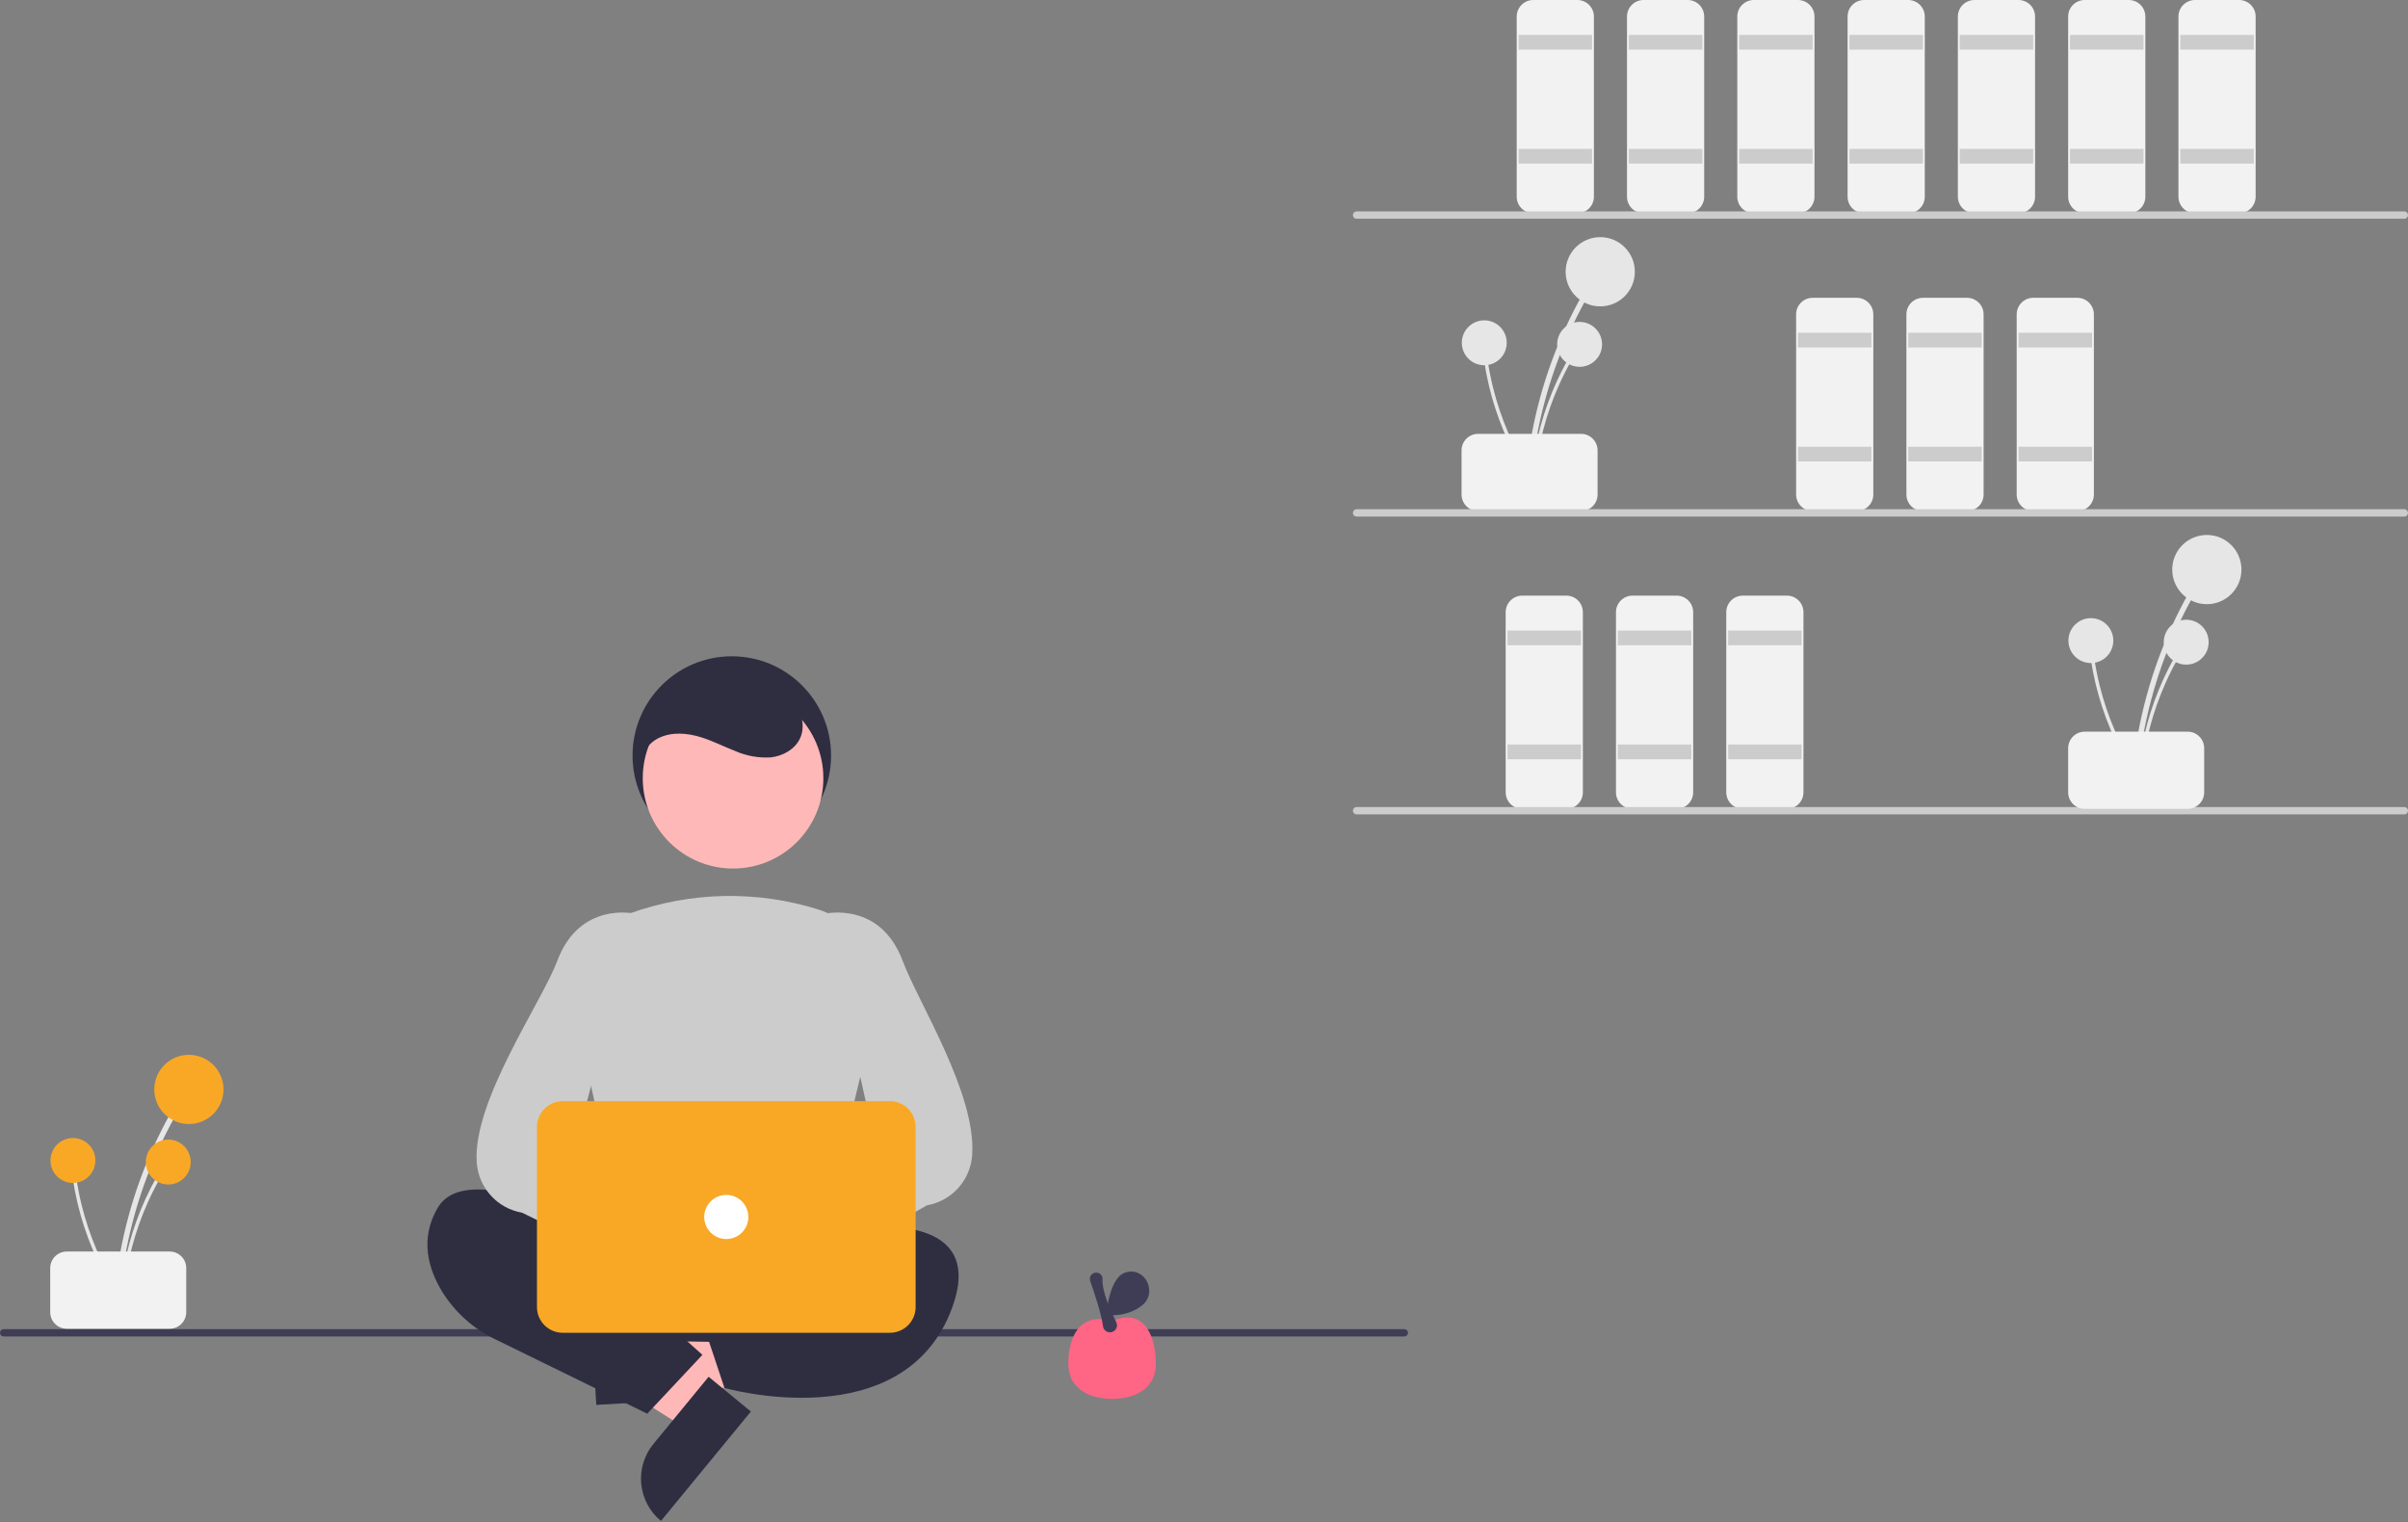 <svg width="655" height="414" viewBox="0 0 655 414" fill="none" xmlns="http://www.w3.org/2000/svg">
<rect x="0" y="0" width="655" height="414" fill="#808080" stroke="none"/>
<g clip-path="url(#clip0_136_295)">
<path d="M416.563 129.423C417.798 116.117 421.211 103.105 426.663 90.906C428.183 87.51 429.856 84.19 431.682 80.945C431.773 80.775 431.795 80.576 431.743 80.391C431.691 80.205 431.569 80.047 431.402 79.95C431.236 79.852 431.038 79.823 430.851 79.869C430.663 79.915 430.501 80.031 430.398 80.195C423.759 92.016 419.108 104.847 416.63 118.177C415.941 121.899 415.423 125.648 415.077 129.423C414.988 130.375 416.475 130.369 416.563 129.423Z" fill="#E6E6E6"/>
<path d="M435.282 83.329C440.481 83.329 444.696 79.114 444.696 73.914C444.696 68.715 440.481 64.5 435.282 64.5C430.082 64.5 425.867 68.715 425.867 73.914C425.867 79.114 430.082 83.329 435.282 83.329Z" fill="#E6E6E6"/>
<path d="M417.526 129.673C418.327 121.041 420.541 112.599 424.079 104.685C425.065 102.482 426.15 100.328 427.334 98.223C427.394 98.113 427.408 97.984 427.374 97.864C427.34 97.743 427.261 97.64 427.153 97.577C427.045 97.514 426.917 97.495 426.795 97.525C426.674 97.555 426.568 97.63 426.501 97.736C422.194 105.405 419.177 113.73 417.57 122.377C417.123 124.792 416.787 127.224 416.562 129.673C416.504 130.291 417.469 130.287 417.526 129.673Z" fill="#E6E6E6"/>
<path d="M429.67 99.769C433.043 99.769 435.777 97.035 435.777 93.662C435.777 90.289 433.043 87.554 429.67 87.554C426.297 87.554 423.562 90.289 423.562 93.662C423.562 97.035 426.297 99.769 429.67 99.769Z" fill="#E6E6E6"/>
<path d="M416.309 129.096C411.632 121.797 408.185 113.78 406.106 105.364C405.529 103.02 405.06 100.655 404.699 98.266C404.678 98.143 404.61 98.032 404.509 97.958C404.408 97.884 404.283 97.852 404.159 97.868C404.035 97.885 403.922 97.949 403.844 98.047C403.767 98.145 403.73 98.27 403.743 98.394C405.063 107.09 407.804 115.51 411.856 123.317C412.989 125.496 414.22 127.62 415.548 129.689C415.883 130.212 416.642 129.615 416.309 129.096Z" fill="#E6E6E6"/>
<path d="M403.735 99.341C407.108 99.341 409.843 96.606 409.843 93.233C409.843 89.86 407.108 87.126 403.735 87.126C400.362 87.126 397.628 89.86 397.628 93.233C397.628 96.606 400.362 99.341 403.735 99.341Z" fill="#E6E6E6"/>
<path d="M397.559 134.5V122.5C397.56 121.307 398.035 120.163 398.879 119.319C399.722 118.476 400.866 118.001 402.059 118H430.059C431.252 118.001 432.396 118.476 433.24 119.319C434.083 120.163 434.558 121.307 434.559 122.5V134.5C434.558 135.693 434.083 136.837 433.24 137.68C432.396 138.524 431.252 138.999 430.059 139H402.059C400.866 138.999 399.722 138.524 398.879 137.68C398.035 136.837 397.56 135.693 397.559 134.5Z" fill="#F2F2F2"/>
<path d="M429.059 58H417.059C415.866 57.999 414.722 57.524 413.879 56.681C413.035 55.837 412.56 54.693 412.559 53.5V4.5C412.56 3.307 413.035 2.163 413.879 1.32C414.722 0.476 415.866 0.001 417.059 0H429.059C430.252 0.001 431.396 0.476 432.24 1.32C433.083 2.163 433.558 3.307 433.559 4.5V53.5C433.558 54.693 433.083 55.837 432.24 56.681C431.396 57.524 430.252 57.999 429.059 58Z" fill="#F2F2F2"/>
<path d="M433.059 9.5H413.059V13.5H433.059V9.5Z" fill="#CCCCCC"/>
<path d="M433.059 40.5H413.059V44.5H433.059V40.5Z" fill="#CCCCCC"/>
<path d="M459.059 58H447.059C445.866 57.999 444.722 57.524 443.879 56.681C443.035 55.837 442.56 54.693 442.559 53.5V4.5C442.56 3.307 443.035 2.163 443.879 1.32C444.722 0.476 445.866 0.001 447.059 0H459.059C460.252 0.001 461.396 0.476 462.24 1.32C463.083 2.163 463.558 3.307 463.559 4.5V53.5C463.558 54.693 463.083 55.837 462.24 56.681C461.396 57.524 460.252 57.999 459.059 58Z" fill="#F2F2F2"/>
<path d="M463.059 9.5H443.059V13.5H463.059V9.5Z" fill="#CCCCCC"/>
<path d="M463.059 40.5H443.059V44.5H463.059V40.5Z" fill="#CCCCCC"/>
<path d="M489.059 58H477.059C475.866 57.999 474.722 57.524 473.879 56.681C473.035 55.837 472.56 54.693 472.559 53.5V4.5C472.56 3.307 473.035 2.163 473.879 1.32C474.722 0.476 475.866 0.001 477.059 0H489.059C490.252 0.001 491.396 0.476 492.24 1.32C493.083 2.163 493.558 3.307 493.559 4.5V53.5C493.558 54.693 493.083 55.837 492.24 56.681C491.396 57.524 490.252 57.999 489.059 58Z" fill="#F2F2F2"/>
<path d="M493.059 9.5H473.059V13.5H493.059V9.5Z" fill="#CCCCCC"/>
<path d="M493.059 40.5H473.059V44.5H493.059V40.5Z" fill="#CCCCCC"/>
<path d="M505.059 139H493.059C491.866 138.999 490.722 138.524 489.879 137.68C489.035 136.837 488.56 135.693 488.559 134.5V85.5C488.56 84.307 489.035 83.163 489.879 82.32C490.722 81.476 491.866 81.001 493.059 81H505.059C506.252 81.001 507.396 81.476 508.24 82.32C509.083 83.163 509.558 84.307 509.559 85.5V134.5C509.558 135.693 509.083 136.837 508.24 137.68C507.396 138.524 506.252 138.999 505.059 139Z" fill="#F2F2F2"/>
<path d="M509.059 90.5H489.059V94.5H509.059V90.5Z" fill="#CCCCCC"/>
<path d="M509.059 121.5H489.059V125.5H509.059V121.5Z" fill="#CCCCCC"/>
<path d="M535.059 139H523.059C521.866 138.999 520.722 138.524 519.879 137.68C519.035 136.837 518.56 135.693 518.559 134.5V85.5C518.56 84.307 519.035 83.163 519.879 82.32C520.722 81.476 521.866 81.001 523.059 81H535.059C536.252 81.001 537.396 81.476 538.24 82.32C539.083 83.163 539.558 84.307 539.559 85.5V134.5C539.558 135.693 539.083 136.837 538.24 137.68C537.396 138.524 536.252 138.999 535.059 139Z" fill="#F2F2F2"/>
<path d="M539.059 90.5H519.059V94.5H539.059V90.5Z" fill="#CCCCCC"/>
<path d="M539.059 121.5H519.059V125.5H539.059V121.5Z" fill="#CCCCCC"/>
<path d="M565.059 139H553.059C551.866 138.999 550.722 138.524 549.879 137.68C549.035 136.837 548.56 135.693 548.559 134.5V85.5C548.56 84.307 549.035 83.163 549.879 82.32C550.722 81.476 551.866 81.001 553.059 81H565.059C566.252 81.001 567.396 81.476 568.24 82.32C569.083 83.163 569.558 84.307 569.559 85.5V134.5C569.558 135.693 569.083 136.837 568.24 137.68C567.396 138.524 566.252 138.999 565.059 139Z" fill="#F2F2F2"/>
<path d="M569.059 90.5H549.059V94.5H569.059V90.5Z" fill="#CCCCCC"/>
<path d="M569.059 121.5H549.059V125.5H569.059V121.5Z" fill="#CCCCCC"/>
<path d="M426.059 220H414.059C412.866 219.999 411.722 219.524 410.879 218.68C410.035 217.837 409.56 216.693 409.559 215.5V166.5C409.56 165.307 410.035 164.163 410.879 163.32C411.722 162.476 412.866 162.001 414.059 162H426.059C427.252 162.001 428.396 162.476 429.24 163.32C430.083 164.163 430.558 165.307 430.559 166.5V215.5C430.558 216.693 430.083 217.837 429.24 218.68C428.396 219.524 427.252 219.999 426.059 220Z" fill="#F2F2F2"/>
<path d="M430.059 171.5H410.059V175.5H430.059V171.5Z" fill="#CCCCCC"/>
<path d="M430.059 202.5H410.059V206.5H430.059V202.5Z" fill="#CCCCCC"/>
<path d="M456.059 220H444.059C442.866 219.999 441.722 219.524 440.879 218.68C440.035 217.837 439.56 216.693 439.559 215.5V166.5C439.56 165.307 440.035 164.163 440.879 163.32C441.722 162.476 442.866 162.001 444.059 162H456.059C457.252 162.001 458.396 162.476 459.24 163.32C460.083 164.163 460.558 165.307 460.559 166.5V215.5C460.558 216.693 460.083 217.837 459.24 218.68C458.396 219.524 457.252 219.999 456.059 220Z" fill="#F2F2F2"/>
<path d="M460.059 171.5H440.059V175.5H460.059V171.5Z" fill="#CCCCCC"/>
<path d="M460.059 202.5H440.059V206.5H460.059V202.5Z" fill="#CCCCCC"/>
<path d="M486.059 220H474.059C472.866 219.999 471.722 219.524 470.879 218.68C470.035 217.837 469.56 216.693 469.559 215.5V166.5C469.56 165.307 470.035 164.163 470.879 163.32C471.722 162.476 472.866 162.001 474.059 162H486.059C487.252 162.001 488.396 162.476 489.24 163.32C490.083 164.163 490.558 165.307 490.559 166.5V215.5C490.558 216.693 490.083 217.837 489.24 218.68C488.396 219.524 487.252 219.999 486.059 220Z" fill="#F2F2F2"/>
<path d="M490.059 171.5H470.059V175.5H490.059V171.5Z" fill="#CCCCCC"/>
<path d="M490.059 202.5H470.059V206.5H490.059V202.5Z" fill="#CCCCCC"/>
<path d="M519.059 58H507.059C505.866 57.999 504.722 57.524 503.879 56.681C503.035 55.837 502.56 54.693 502.559 53.5V4.5C502.56 3.307 503.035 2.163 503.879 1.32C504.722 0.476 505.866 0.001 507.059 0H519.059C520.252 0.001 521.396 0.476 522.24 1.32C523.083 2.163 523.558 3.307 523.559 4.5V53.5C523.558 54.693 523.083 55.837 522.24 56.681C521.396 57.524 520.252 57.999 519.059 58Z" fill="#F2F2F2"/>
<path d="M523.059 9.5H503.059V13.5H523.059V9.5Z" fill="#CCCCCC"/>
<path d="M523.059 40.5H503.059V44.5H523.059V40.5Z" fill="#CCCCCC"/>
<path d="M549.059 58H537.059C535.866 57.999 534.722 57.524 533.879 56.681C533.035 55.837 532.56 54.693 532.559 53.5V4.5C532.56 3.307 533.035 2.163 533.879 1.32C534.722 0.476 535.866 0.001 537.059 0H549.059C550.252 0.001 551.396 0.476 552.24 1.32C553.083 2.163 553.558 3.307 553.559 4.5V53.5C553.558 54.693 553.083 55.837 552.24 56.681C551.396 57.524 550.252 57.999 549.059 58Z" fill="#F2F2F2"/>
<path d="M553.059 9.5H533.059V13.5H553.059V9.5Z" fill="#CCCCCC"/>
<path d="M553.059 40.5H533.059V44.5H553.059V40.5Z" fill="#CCCCCC"/>
<path d="M579.059 58H567.059C565.866 57.999 564.722 57.524 563.879 56.681C563.035 55.837 562.56 54.693 562.559 53.5V4.5C562.56 3.307 563.035 2.163 563.879 1.32C564.722 0.476 565.866 0.001 567.059 0H579.059C580.252 0.001 581.396 0.476 582.24 1.32C583.083 2.163 583.558 3.307 583.559 4.5V53.5C583.558 54.693 583.083 55.837 582.24 56.681C581.396 57.524 580.252 57.999 579.059 58Z" fill="#F2F2F2"/>
<path d="M583.059 9.5H563.059V13.5H583.059V9.5Z" fill="#CCCCCC"/>
<path d="M583.059 40.5H563.059V44.5H583.059V40.5Z" fill="#CCCCCC"/>
<path d="M609.059 58H597.059C595.866 57.999 594.722 57.524 593.879 56.681C593.035 55.837 592.56 54.693 592.559 53.5V4.5C592.56 3.307 593.035 2.163 593.879 1.32C594.722 0.476 595.866 0.001 597.059 0H609.059C610.252 0.001 611.396 0.476 612.24 1.32C613.083 2.163 613.558 3.307 613.559 4.5V53.5C613.558 54.693 613.083 55.837 612.24 56.681C611.396 57.524 610.252 57.999 609.059 58Z" fill="#F2F2F2"/>
<path d="M613.059 9.5H593.059V13.5H613.059V9.5Z" fill="#CCCCCC"/>
<path d="M613.059 40.5H593.059V44.5H613.059V40.5Z" fill="#CCCCCC"/>
<path d="M654 59.5H369C368.735 59.5 368.48 59.395 368.293 59.207C368.105 59.02 368 58.765 368 58.5C368 58.235 368.105 57.98 368.293 57.793C368.48 57.605 368.735 57.5 369 57.5H654C654.265 57.5 654.52 57.605 654.707 57.793C654.895 57.98 655 58.235 655 58.5C655 58.765 654.895 59.02 654.707 59.207C654.52 59.395 654.265 59.5 654 59.5Z" fill="#CCCCCC"/>
<path d="M654 140.5H369C368.735 140.5 368.48 140.395 368.293 140.207C368.105 140.02 368 139.765 368 139.5C368 139.235 368.105 138.98 368.293 138.793C368.48 138.605 368.735 138.5 369 138.5H654C654.265 138.5 654.52 138.605 654.707 138.793C654.895 138.98 655 139.235 655 139.5C655 139.765 654.895 140.02 654.707 140.207C654.52 140.395 654.265 140.5 654 140.5Z" fill="#CCCCCC"/>
<path d="M654 221.5H369C368.735 221.5 368.48 221.395 368.293 221.207C368.105 221.02 368 220.765 368 220.5C368 220.235 368.105 219.98 368.293 219.793C368.48 219.605 368.735 219.5 369 219.5H654C654.265 219.5 654.52 219.605 654.707 219.793C654.895 219.98 655 220.235 655 220.5C655 220.765 654.895 221.02 654.707 221.207C654.52 221.395 654.265 221.5 654 221.5Z" fill="#CCCCCC"/>
<path d="M581.563 210.423C582.798 197.117 586.211 184.105 591.663 171.906C593.183 168.511 594.856 165.19 596.682 161.945C596.773 161.775 596.795 161.576 596.743 161.391C596.691 161.205 596.569 161.047 596.402 160.949C596.236 160.852 596.038 160.823 595.851 160.869C595.663 160.915 595.501 161.031 595.398 161.195C588.759 173.015 584.108 185.847 581.63 199.177C580.941 202.899 580.423 206.648 580.077 210.423C579.988 211.375 581.475 211.369 581.563 210.423Z" fill="#E6E6E6"/>
<path d="M600.282 164.329C605.481 164.329 609.696 160.114 609.696 154.914C609.696 149.715 605.481 145.5 600.282 145.5C595.082 145.5 590.867 149.715 590.867 154.914C590.867 160.114 595.082 164.329 600.282 164.329Z" fill="#E6E6E6"/>
<path d="M582.526 210.673C583.327 202.041 585.541 193.599 589.079 185.685C590.065 183.482 591.15 181.328 592.334 179.223C592.394 179.113 592.408 178.984 592.374 178.863C592.34 178.743 592.261 178.64 592.153 178.577C592.045 178.514 591.917 178.495 591.795 178.525C591.674 178.555 591.568 178.63 591.501 178.736C587.194 186.405 584.177 194.73 582.57 203.377C582.123 205.792 581.787 208.224 581.562 210.673C581.504 211.291 582.469 211.287 582.526 210.673Z" fill="#E6E6E6"/>
<path d="M594.67 180.77C598.043 180.77 600.777 178.035 600.777 174.662C600.777 171.289 598.043 168.554 594.67 168.554C591.297 168.554 588.562 171.289 588.562 174.662C588.562 178.035 591.297 180.77 594.67 180.77Z" fill="#E6E6E6"/>
<path d="M581.309 210.096C576.632 202.797 573.185 194.78 571.106 186.364C570.529 184.021 570.06 181.655 569.699 179.266C569.678 179.143 569.61 179.032 569.509 178.958C569.408 178.884 569.283 178.852 569.159 178.868C569.035 178.885 568.922 178.949 568.844 179.047C568.767 179.145 568.73 179.27 568.743 179.394C570.063 188.09 572.804 196.51 576.856 204.317C577.989 206.496 579.22 208.62 580.548 210.689C580.883 211.212 581.642 210.615 581.309 210.096Z" fill="#E6E6E6"/>
<path d="M568.735 180.341C572.108 180.341 574.843 177.606 574.843 174.233C574.843 170.86 572.108 168.126 568.735 168.126C565.362 168.126 562.628 170.86 562.628 174.233C562.628 177.606 565.362 180.341 568.735 180.341Z" fill="#E6E6E6"/>
<path d="M562.559 215.5V203.5C562.56 202.307 563.035 201.163 563.879 200.32C564.722 199.476 565.866 199.001 567.059 199H595.059C596.252 199.001 597.396 199.476 598.24 200.32C599.083 201.163 599.558 202.307 599.559 203.5V215.5C599.558 216.693 599.083 217.837 598.24 218.68C597.396 219.524 596.252 219.999 595.059 220H567.059C565.866 219.999 564.722 219.524 563.879 218.68C563.035 217.837 562.56 216.693 562.559 215.5Z" fill="#F2F2F2"/>
<path d="M382 363.5H1C0.735 363.5 0.48 363.395 0.293 363.207C0.105 363.02 0 362.765 0 362.5C0 362.235 0.105 361.98 0.293 361.793C0.48 361.605 0.735 361.5 1 361.5H382C382.265 361.5 382.52 361.605 382.707 361.793C382.895 361.98 383 362.235 383 362.5C383 362.765 382.895 363.02 382.707 363.207C382.52 363.395 382.265 363.5 382 363.5Z" fill="#3F3D56"/>
<path d="M199.059 232.5C213.971 232.5 226.059 220.412 226.059 205.5C226.059 190.588 213.971 178.5 199.059 178.5C184.147 178.5 172.059 190.588 172.059 205.5C172.059 220.412 184.147 232.5 199.059 232.5Z" fill="#2F2E41"/>
<path d="M173.405 378.826L172.69 366.588L219.556 358.003L220.612 376.067L173.405 378.826Z" fill="#FFB8B8"/>
<path d="M175.675 357.641L177.055 381.245L162.194 382.113L159.945 343.648C161.897 343.534 163.852 343.806 165.699 344.447C167.545 345.089 169.248 346.087 170.708 347.387C172.169 348.686 173.359 350.261 174.212 352.02C175.064 353.779 175.561 355.689 175.675 357.641Z" fill="#2F2E41"/>
<path d="M193.789 378.714L186.004 388.185L145.768 362.666L157.257 348.688L193.789 378.714Z" fill="#FFB8B8"/>
<path d="M177.737 392.726L192.751 374.46L204.251 383.913L179.785 413.679C178.275 412.438 177.024 410.911 176.104 409.187C175.184 407.462 174.612 405.573 174.422 403.627C174.232 401.681 174.427 399.717 174.996 397.847C175.564 395.976 176.496 394.236 177.737 392.726Z" fill="#2F2E41"/>
<path d="M171.387 334.67L166.067 359.749C165.944 360.326 165.951 360.924 166.087 361.498C166.223 362.073 166.484 362.61 166.852 363.072C167.219 363.533 167.685 363.908 168.215 364.168C168.744 364.429 169.325 364.569 169.915 364.578L222.213 365.422C222.803 365.431 223.387 365.31 223.924 365.068C224.462 364.825 224.939 364.467 225.321 364.018C225.704 363.569 225.982 363.042 226.137 362.473C226.292 361.904 226.319 361.308 226.217 360.727L221.642 334.805C221.479 333.879 220.994 333.04 220.274 332.436C219.554 331.831 218.643 331.5 217.703 331.5H175.3C174.383 331.5 173.494 331.815 172.782 332.392C172.069 332.969 171.577 333.773 171.387 334.67Z" fill="#2F2E41"/>
<path d="M180.059 343.5C180.059 343.5 129.059 311.5 119.059 328.5C114.059 337 116.559 345.25 120.309 351.375C123.789 356.952 128.785 361.423 134.712 364.266L176.059 384.5L191.059 368.5L181.059 359.5L180.059 343.5Z" fill="#2F2E41"/>
<path d="M206.059 338.5C206.059 338.5 272.059 319.5 259.059 355.5C246.059 391.5 197.059 377.5 197.059 377.5L192.059 362.5L209.059 350.5L206.059 338.5Z" fill="#2F2E41"/>
<path d="M199.398 236.226C212.962 236.226 223.959 225.23 223.959 211.665C223.959 198.101 212.962 187.104 199.398 187.104C185.833 187.104 174.837 198.101 174.837 211.665C174.837 225.23 185.833 236.226 199.398 236.226Z" fill="#FFB8B8"/>
<path d="M200.685 342.469C190.479 342.314 180.325 340.977 170.427 338.482L170.135 338.402L156.429 275.357C155.196 269.817 156.035 264.018 158.786 259.054C161.537 254.09 166.011 250.305 171.362 248.414C187.892 242.483 205.908 242.124 222.662 247.39H222.662C228.284 249.201 233.015 253.066 235.913 258.212C238.811 263.358 239.663 269.408 238.297 275.154L222.989 338.35L222.773 338.452C216.411 341.466 208.456 342.469 200.685 342.469Z" fill="#CCCCCC"/>
<path d="M182.274 347.366C182.772 345.983 183.567 344.726 184.603 343.683C185.64 342.64 186.892 341.837 188.272 341.331C189.652 340.824 191.126 340.627 192.591 340.751C194.056 340.876 195.475 341.321 196.75 342.054L223.736 318.63L226.178 337.038L200.177 356.46C198.804 358.519 196.723 360.003 194.328 360.631C191.934 361.258 189.393 360.986 187.186 359.865C184.98 358.744 183.261 356.852 182.355 354.549C181.45 352.245 181.421 349.69 182.274 347.366Z" fill="#FFB8B8"/>
<path d="M208.012 352.476C207.573 352.475 207.136 352.411 206.716 352.285C206.033 352.086 205.408 351.727 204.892 351.237C204.377 350.747 203.986 350.141 203.753 349.469L200.496 340.24C200.191 339.387 200.152 338.462 200.385 337.587C200.617 336.711 201.11 335.927 201.798 335.338L238.567 313.264L224.073 248.603L224.442 248.514C224.592 248.477 239.442 245.097 245.527 261.324C249.789 272.689 265.559 297.401 264.446 314.101C264.235 317.441 262.904 320.612 260.668 323.103C258.432 325.594 255.422 327.259 252.124 327.828L210.736 351.541C209.957 352.145 208.999 352.474 208.012 352.476Z" fill="#CCCCCC"/>
<path d="M212.136 345.173C211.638 343.789 210.843 342.532 209.807 341.489C208.771 340.446 207.519 339.644 206.139 339.137C204.759 338.631 203.284 338.433 201.819 338.558C200.355 338.683 198.935 339.128 197.661 339.86L170.674 316.436L168.233 334.844L194.234 354.267C195.607 356.326 197.688 357.81 200.082 358.437C202.476 359.065 205.017 358.792 207.224 357.671C209.431 356.55 211.15 354.659 212.055 352.355C212.96 350.052 212.989 347.496 212.136 345.173Z" fill="#FFB8B8"/>
<path d="M189.106 352.476C188.12 352.474 187.162 352.145 186.382 351.541L141.994 329.828C138.696 329.259 135.686 327.594 133.45 325.103C131.214 322.612 129.883 319.441 129.672 316.101C128.559 299.401 147.329 272.689 151.591 261.324C157.676 245.097 172.526 248.476 172.677 248.514L173.045 248.603L155.551 315.264L195.32 335.338C196.008 335.927 196.501 336.711 196.733 337.587C196.966 338.462 196.927 339.387 196.622 340.24L193.365 349.469C193.132 350.141 192.741 350.747 192.226 351.237C191.71 351.727 191.085 352.086 190.402 352.285C189.982 352.411 189.545 352.475 189.106 352.476Z" fill="#CCCCCC"/>
<path d="M242.059 362.5H153.059C151.203 362.498 149.424 361.76 148.112 360.447C146.799 359.135 146.061 357.356 146.059 355.5V306.5C146.061 304.644 146.799 302.865 148.112 301.553C149.424 300.24 151.203 299.502 153.059 299.5H242.059C243.915 299.502 245.694 300.24 247.006 301.553C248.319 302.865 249.057 304.644 249.059 306.5V355.5C249.057 357.356 248.319 359.135 247.006 360.447C245.694 361.76 243.915 362.498 242.059 362.5Z" fill="#F9A826"/>
<path d="M197.559 337C200.873 337 203.559 334.314 203.559 331C203.559 327.686 200.873 325 197.559 325C194.245 325 191.559 327.686 191.559 331C191.559 334.314 194.245 337 197.559 337Z" fill="white"/>
<path d="M174.591 210.666C173.135 206.973 175.523 202.573 179.066 200.785C182.609 198.996 186.885 199.336 190.675 200.515C193.859 201.506 196.844 203.041 199.951 204.254C203.015 205.611 206.361 206.207 209.704 205.99C213.019 205.616 216.317 203.758 217.673 200.71C219.079 197.552 218.123 193.697 215.958 191.002C213.655 188.396 210.674 186.48 207.346 185.467C200.039 182.892 191.598 182.817 184.814 186.559C178.03 190.302 173.42 198.27 174.822 205.889" fill="#2F2E41"/>
<path d="M32.663 351.818C33.898 338.513 37.31 325.501 42.763 313.301C44.283 309.906 45.956 306.586 47.781 303.34C47.873 303.171 47.895 302.972 47.843 302.786C47.791 302.601 47.668 302.443 47.502 302.345C47.335 302.248 47.138 302.219 46.95 302.265C46.763 302.31 46.601 302.427 46.498 302.59C39.858 314.411 35.207 327.243 32.73 340.573C32.041 344.295 31.523 348.044 31.176 351.818C31.088 352.771 32.575 352.765 32.663 351.818Z" fill="#E6E6E6"/>
<path d="M51.381 305.724C56.581 305.724 60.796 301.509 60.796 296.31C60.796 291.111 56.581 286.896 51.381 286.896C46.182 286.896 41.967 291.111 41.967 296.31C41.967 301.509 46.182 305.724 51.381 305.724Z" fill="#F9A826"/>
<path d="M33.626 352.069C34.427 343.437 36.641 334.995 40.178 327.081C41.164 324.878 42.249 322.724 43.434 320.619C43.493 320.508 43.507 320.38 43.474 320.259C43.44 320.139 43.36 320.036 43.252 319.973C43.144 319.91 43.016 319.891 42.895 319.921C42.773 319.95 42.668 320.026 42.601 320.132C38.294 327.801 35.276 336.125 33.669 344.773C33.222 347.188 32.886 349.62 32.661 352.069C32.604 352.686 33.569 352.682 33.626 352.069H33.626Z" fill="#E6E6E6"/>
<path d="M45.769 322.165C49.142 322.165 51.877 319.431 51.877 316.058C51.877 312.685 49.142 309.95 45.769 309.95C42.396 309.95 39.662 312.685 39.662 316.058C39.662 319.431 42.396 322.165 45.769 322.165Z" fill="#F9A826"/>
<path d="M32.408 351.492C27.731 344.193 24.285 336.175 22.206 327.759C21.629 325.416 21.16 323.05 20.798 320.662C20.777 320.538 20.709 320.428 20.609 320.354C20.508 320.279 20.382 320.247 20.258 320.264C20.134 320.281 20.022 320.345 19.944 320.443C19.866 320.541 19.83 320.666 19.842 320.79C21.163 329.486 23.904 337.906 27.956 345.713C29.088 347.892 30.319 350.016 31.648 352.085C31.983 352.607 32.741 352.011 32.408 351.492Z" fill="#E6E6E6"/>
<path d="M19.835 321.736C23.208 321.736 25.942 319.002 25.942 315.629C25.942 312.256 23.208 309.521 19.835 309.521C16.462 309.521 13.727 312.256 13.727 315.629C13.727 319.002 16.462 321.736 19.835 321.736Z" fill="#F9A826"/>
<path d="M13.659 356.896V344.896C13.66 343.703 14.134 342.559 14.978 341.715C15.822 340.872 16.965 340.397 18.159 340.396H46.159C47.352 340.397 48.495 340.872 49.339 341.715C50.183 342.559 50.657 343.703 50.659 344.896V356.896C50.657 358.089 50.183 359.233 49.339 360.076C48.495 360.92 47.352 361.394 46.159 361.396H18.159C16.965 361.394 15.822 360.92 14.978 360.076C14.134 359.233 13.66 358.089 13.659 356.896Z" fill="#F2F2F2"/>
<path d="M314.409 370.901C314.409 377.478 309.077 380.467 302.5 380.467C295.923 380.467 290.591 377.478 290.591 370.901C290.591 364.324 293.238 356.649 302.5 359.296C311.762 355.326 314.409 364.324 314.409 370.901Z" fill="#FF6584"/>
<path d="M301.92 362.377C301.457 362.378 301.009 362.21 300.661 361.904C300.313 361.599 300.088 361.177 300.029 360.718C299.635 357.436 297.461 351.01 296.545 348.399L296.545 348.398C296.452 348.139 296.424 347.861 296.462 347.588C296.501 347.315 296.604 347.056 296.765 346.832C296.919 346.632 297.113 346.467 297.335 346.347C297.557 346.227 297.802 346.156 298.054 346.138C298.305 346.12 298.558 346.155 298.795 346.241C299.032 346.328 299.248 346.464 299.428 346.64C299.59 346.809 299.715 347.009 299.795 347.229C299.876 347.449 299.91 347.682 299.897 347.916C299.717 351.267 302.16 356.681 303.632 359.61C303.771 359.886 303.84 360.192 303.835 360.501C303.83 360.81 303.749 361.114 303.601 361.385C303.452 361.656 303.24 361.887 302.982 362.058C302.725 362.229 302.429 362.335 302.122 362.366C302.055 362.374 301.987 362.377 301.92 362.377Z" fill="#3F3D56"/>
<path d="M310.732 354.985C314.866 351.602 311.623 344.678 306.449 346.007C305.752 346.173 305.111 346.516 304.585 347.001C301.411 349.999 300.919 357.67 300.919 357.67C300.919 357.67 306.524 358.43 310.732 354.985Z" fill="#3F3D56"/>
</g>
<defs>
<clipPath id="clip0_136_295">
<rect width="655" height="413.68" fill="white"/>
</clipPath>
</defs>
</svg>
